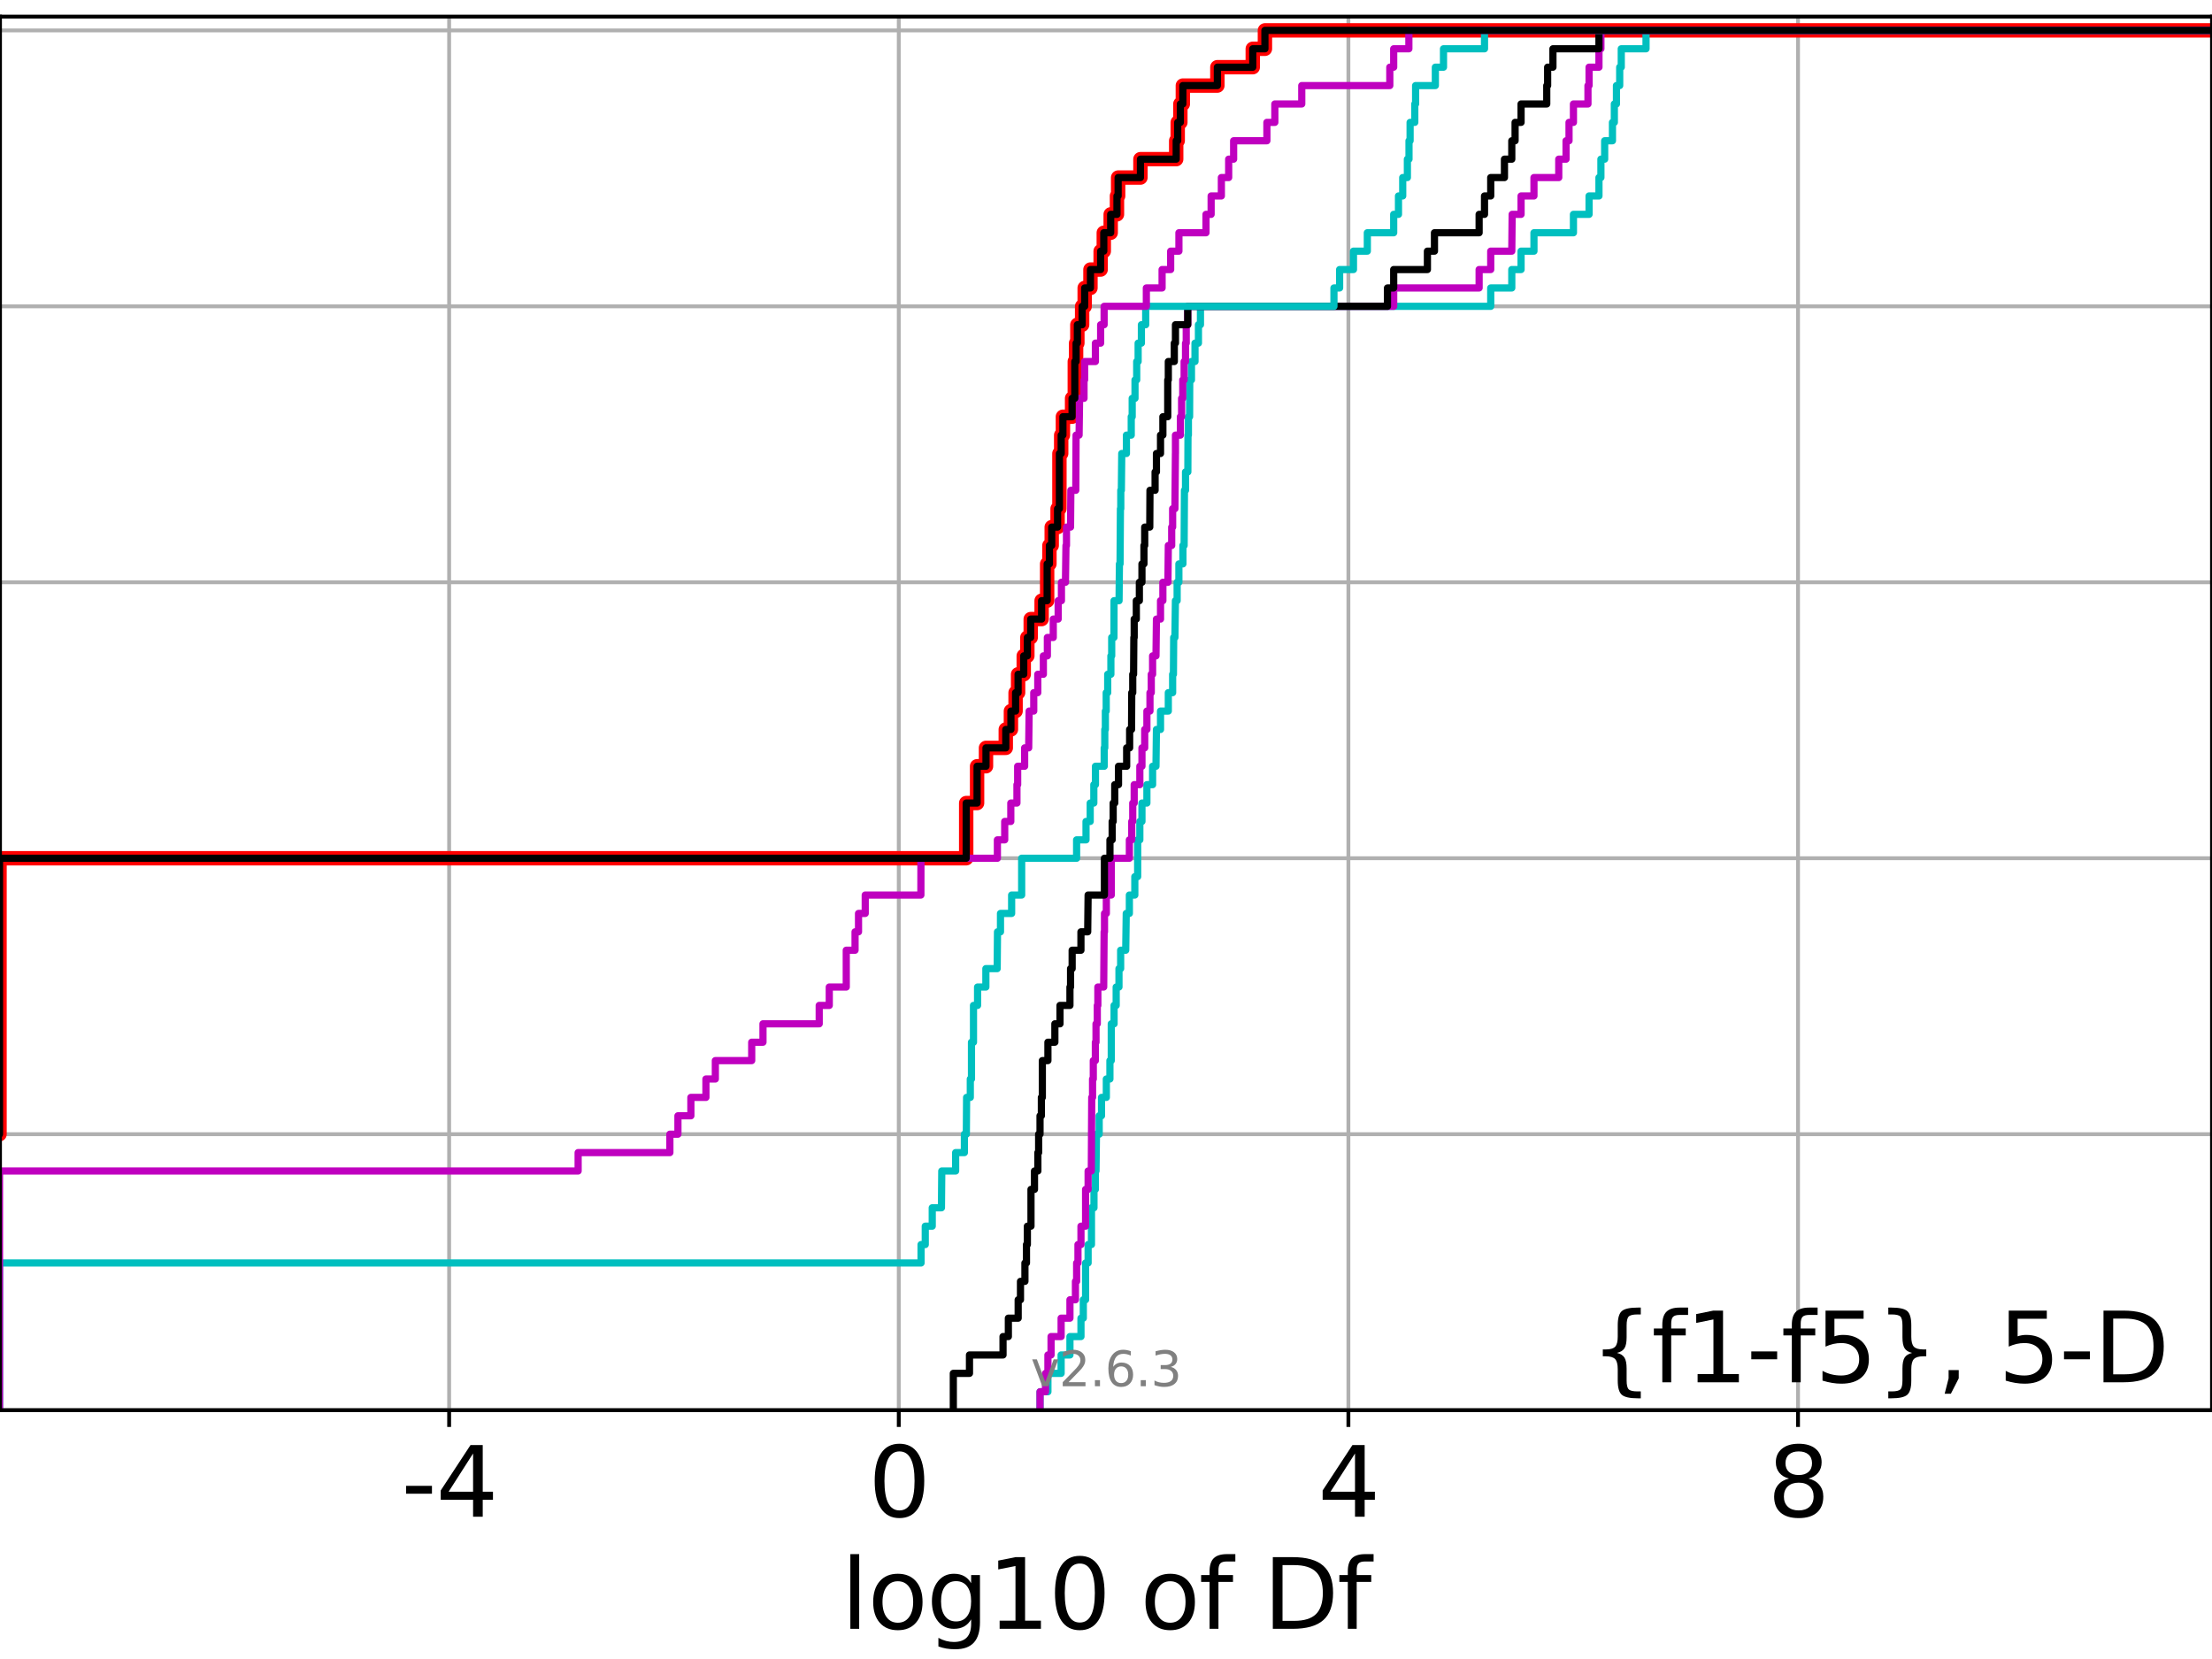 <?xml version="1.0" encoding="utf-8" standalone="no"?>
<!DOCTYPE svg PUBLIC "-//W3C//DTD SVG 1.1//EN"
  "http://www.w3.org/Graphics/SVG/1.1/DTD/svg11.dtd">
<svg xmlns:xlink="http://www.w3.org/1999/xlink" width="460.8pt" height="345.6pt" viewBox="0 0 460.8 345.6" xmlns="http://www.w3.org/2000/svg" version="1.1">
 <defs>
  <style type="text/css">*{stroke-linejoin: round; stroke-linecap: butt}</style>
 </defs>
 <g id="figure_1">
  <g id="patch_1">
   <path d="M 0 345.6 
L 460.8 345.6 
L 460.8 0 
L 0 0 
z
" style="fill: #ffffff"/>
  </g>
  <g id="axes_1">
   <g id="patch_2">
    <path d="M 0 293.76 
L 460.8 293.76 
L 460.8 3.456 
L 0 3.456 
z
" style="fill: #ffffff"/>
   </g>
   <g id="matplotlib.axis_1">
    <g id="xtick_1">
     <g id="line2d_1">
      <path d="M 93.564 293.76 
L 93.564 3.456 
" clip-path="url(#p2a816802d9)" style="fill: none; stroke: #b0b0b0; stroke-width: 0.8; stroke-linecap: square"/>
     </g>
     <g id="line2d_2">
      <defs>
       <path id="m1a16615c1b" d="M 0 0 
L 0 3.5 
" style="stroke: #000000; stroke-width: 0.8"/>
      </defs>
      <g>
       <use xlink:href="#m1a16615c1b" x="93.564" y="293.76" style="stroke: #000000; stroke-width: 0.8"/>
      </g>
     </g>
     <g id="text_1">
      <!-- -4 -->
      <g transform="translate(83.594 315.957) scale(0.2 -0.2)">
       <defs>
        <path id="DejaVuSans-2d" d="M 313 2009 
L 1997 2009 
L 1997 1497 
L 313 1497 
L 313 2009 
z
" transform="scale(0.016)"/>
        <path id="DejaVuSans-34" d="M 2419 4116 
L 825 1625 
L 2419 1625 
L 2419 4116 
z
M 2253 4666 
L 3047 4666 
L 3047 1625 
L 3713 1625 
L 3713 1100 
L 3047 1100 
L 3047 0 
L 2419 0 
L 2419 1100 
L 313 1100 
L 313 1709 
L 2253 4666 
z
" transform="scale(0.016)"/>
       </defs>
       <use xlink:href="#DejaVuSans-2d"/>
       <use xlink:href="#DejaVuSans-34" x="36.084"/>
      </g>
     </g>
    </g>
    <g id="xtick_2">
     <g id="line2d_3">
      <path d="M 187.23 293.76 
L 187.23 3.456 
" clip-path="url(#p2a816802d9)" style="fill: none; stroke: #b0b0b0; stroke-width: 0.8; stroke-linecap: square"/>
     </g>
     <g id="line2d_4">
      <g>
       <use xlink:href="#m1a16615c1b" x="187.23" y="293.76" style="stroke: #000000; stroke-width: 0.8"/>
      </g>
     </g>
     <g id="text_2">
      <!-- 0 -->
      <g transform="translate(180.867 315.957) scale(0.2 -0.2)">
       <defs>
        <path id="DejaVuSans-30" d="M 2034 4250 
Q 1547 4250 1301 3770 
Q 1056 3291 1056 2328 
Q 1056 1369 1301 889 
Q 1547 409 2034 409 
Q 2525 409 2770 889 
Q 3016 1369 3016 2328 
Q 3016 3291 2770 3770 
Q 2525 4250 2034 4250 
z
M 2034 4750 
Q 2819 4750 3233 4129 
Q 3647 3509 3647 2328 
Q 3647 1150 3233 529 
Q 2819 -91 2034 -91 
Q 1250 -91 836 529 
Q 422 1150 422 2328 
Q 422 3509 836 4129 
Q 1250 4750 2034 4750 
z
" transform="scale(0.016)"/>
       </defs>
       <use xlink:href="#DejaVuSans-30"/>
      </g>
     </g>
    </g>
    <g id="xtick_3">
     <g id="line2d_5">
      <path d="M 280.895 293.76 
L 280.895 3.456 
" clip-path="url(#p2a816802d9)" style="fill: none; stroke: #b0b0b0; stroke-width: 0.8; stroke-linecap: square"/>
     </g>
     <g id="line2d_6">
      <g>
       <use xlink:href="#m1a16615c1b" x="280.895" y="293.76" style="stroke: #000000; stroke-width: 0.8"/>
      </g>
     </g>
     <g id="text_3">
      <!-- 4 -->
      <g transform="translate(274.532 315.957) scale(0.2 -0.2)">
       <use xlink:href="#DejaVuSans-34"/>
      </g>
     </g>
    </g>
    <g id="xtick_4">
     <g id="line2d_7">
      <path d="M 374.56 293.76 
L 374.56 3.456 
" clip-path="url(#p2a816802d9)" style="fill: none; stroke: #b0b0b0; stroke-width: 0.8; stroke-linecap: square"/>
     </g>
     <g id="line2d_8">
      <g>
       <use xlink:href="#m1a16615c1b" x="374.56" y="293.76" style="stroke: #000000; stroke-width: 0.8"/>
      </g>
     </g>
     <g id="text_4">
      <!-- 8 -->
      <g transform="translate(368.198 315.957) scale(0.2 -0.2)">
       <defs>
        <path id="DejaVuSans-38" d="M 2034 2216 
Q 1584 2216 1326 1975 
Q 1069 1734 1069 1313 
Q 1069 891 1326 650 
Q 1584 409 2034 409 
Q 2484 409 2743 651 
Q 3003 894 3003 1313 
Q 3003 1734 2745 1975 
Q 2488 2216 2034 2216 
z
M 1403 2484 
Q 997 2584 770 2862 
Q 544 3141 544 3541 
Q 544 4100 942 4425 
Q 1341 4750 2034 4750 
Q 2731 4750 3128 4425 
Q 3525 4100 3525 3541 
Q 3525 3141 3298 2862 
Q 3072 2584 2669 2484 
Q 3125 2378 3379 2068 
Q 3634 1759 3634 1313 
Q 3634 634 3220 271 
Q 2806 -91 2034 -91 
Q 1263 -91 848 271 
Q 434 634 434 1313 
Q 434 1759 690 2068 
Q 947 2378 1403 2484 
z
M 1172 3481 
Q 1172 3119 1398 2916 
Q 1625 2713 2034 2713 
Q 2441 2713 2670 2916 
Q 2900 3119 2900 3481 
Q 2900 3844 2670 4047 
Q 2441 4250 2034 4250 
Q 1625 4250 1398 4047 
Q 1172 3844 1172 3481 
z
" transform="scale(0.016)"/>
       </defs>
       <use xlink:href="#DejaVuSans-38"/>
      </g>
     </g>
    </g>
    <g id="text_5">
     <!-- log10 of Df -->
     <g transform="translate(175.214 339.313) scale(0.2 -0.2)">
      <defs>
       <path id="DejaVuSans-6c" d="M 603 4863 
L 1178 4863 
L 1178 0 
L 603 0 
L 603 4863 
z
" transform="scale(0.016)"/>
       <path id="DejaVuSans-6f" d="M 1959 3097 
Q 1497 3097 1228 2736 
Q 959 2375 959 1747 
Q 959 1119 1226 758 
Q 1494 397 1959 397 
Q 2419 397 2687 759 
Q 2956 1122 2956 1747 
Q 2956 2369 2687 2733 
Q 2419 3097 1959 3097 
z
M 1959 3584 
Q 2709 3584 3137 3096 
Q 3566 2609 3566 1747 
Q 3566 888 3137 398 
Q 2709 -91 1959 -91 
Q 1206 -91 779 398 
Q 353 888 353 1747 
Q 353 2609 779 3096 
Q 1206 3584 1959 3584 
z
" transform="scale(0.016)"/>
       <path id="DejaVuSans-67" d="M 2906 1791 
Q 2906 2416 2648 2759 
Q 2391 3103 1925 3103 
Q 1463 3103 1205 2759 
Q 947 2416 947 1791 
Q 947 1169 1205 825 
Q 1463 481 1925 481 
Q 2391 481 2648 825 
Q 2906 1169 2906 1791 
z
M 3481 434 
Q 3481 -459 3084 -895 
Q 2688 -1331 1869 -1331 
Q 1566 -1331 1297 -1286 
Q 1028 -1241 775 -1147 
L 775 -588 
Q 1028 -725 1275 -790 
Q 1522 -856 1778 -856 
Q 2344 -856 2625 -561 
Q 2906 -266 2906 331 
L 2906 616 
Q 2728 306 2450 153 
Q 2172 0 1784 0 
Q 1141 0 747 490 
Q 353 981 353 1791 
Q 353 2603 747 3093 
Q 1141 3584 1784 3584 
Q 2172 3584 2450 3431 
Q 2728 3278 2906 2969 
L 2906 3500 
L 3481 3500 
L 3481 434 
z
" transform="scale(0.016)"/>
       <path id="DejaVuSans-31" d="M 794 531 
L 1825 531 
L 1825 4091 
L 703 3866 
L 703 4441 
L 1819 4666 
L 2450 4666 
L 2450 531 
L 3481 531 
L 3481 0 
L 794 0 
L 794 531 
z
" transform="scale(0.016)"/>
       <path id="DejaVuSans-20" transform="scale(0.016)"/>
       <path id="DejaVuSans-66" d="M 2375 4863 
L 2375 4384 
L 1825 4384 
Q 1516 4384 1395 4259 
Q 1275 4134 1275 3809 
L 1275 3500 
L 2222 3500 
L 2222 3053 
L 1275 3053 
L 1275 0 
L 697 0 
L 697 3053 
L 147 3053 
L 147 3500 
L 697 3500 
L 697 3744 
Q 697 4328 969 4595 
Q 1241 4863 1831 4863 
L 2375 4863 
z
" transform="scale(0.016)"/>
       <path id="DejaVuSans-44" d="M 1259 4147 
L 1259 519 
L 2022 519 
Q 2988 519 3436 956 
Q 3884 1394 3884 2338 
Q 3884 3275 3436 3711 
Q 2988 4147 2022 4147 
L 1259 4147 
z
M 628 4666 
L 1925 4666 
Q 3281 4666 3915 4102 
Q 4550 3538 4550 2338 
Q 4550 1131 3912 565 
Q 3275 0 1925 0 
L 628 0 
L 628 4666 
z
" transform="scale(0.016)"/>
      </defs>
      <use xlink:href="#DejaVuSans-6c"/>
      <use xlink:href="#DejaVuSans-6f" x="27.783"/>
      <use xlink:href="#DejaVuSans-67" x="88.965"/>
      <use xlink:href="#DejaVuSans-31" x="152.441"/>
      <use xlink:href="#DejaVuSans-30" x="216.064"/>
      <use xlink:href="#DejaVuSans-20" x="279.688"/>
      <use xlink:href="#DejaVuSans-6f" x="311.475"/>
      <use xlink:href="#DejaVuSans-66" x="372.656"/>
      <use xlink:href="#DejaVuSans-20" x="407.861"/>
      <use xlink:href="#DejaVuSans-44" x="439.648"/>
      <use xlink:href="#DejaVuSans-66" x="516.65"/>
     </g>
    </g>
   </g>
   <g id="matplotlib.axis_2">
    <g id="ytick_1">
     <g id="line2d_9">
      <path d="M 0 293.76 
L 460.8 293.76 
" clip-path="url(#p2a816802d9)" style="fill: none; stroke: #b0b0b0; stroke-width: 0.8; stroke-linecap: square"/>
     </g>
     <g id="line2d_10">
      <defs>
       <path id="m773b400d38" d="M 0 0 
L -3.5 0 
" style="stroke: #000000; stroke-width: 0.8"/>
      </defs>
      <g>
       <use xlink:href="#m773b400d38" x="0" y="293.76" style="stroke: #000000; stroke-width: 0.8"/>
      </g>
     </g>
    </g>
    <g id="ytick_2">
     <g id="line2d_11">
      <path d="M 0 236.274 
L 460.8 236.274 
" clip-path="url(#p2a816802d9)" style="fill: none; stroke: #b0b0b0; stroke-width: 0.8; stroke-linecap: square"/>
     </g>
     <g id="line2d_12">
      <g>
       <use xlink:href="#m773b400d38" x="0" y="236.274" style="stroke: #000000; stroke-width: 0.8"/>
      </g>
     </g>
    </g>
    <g id="ytick_3">
     <g id="line2d_13">
      <path d="M 0 178.788 
L 460.8 178.788 
" clip-path="url(#p2a816802d9)" style="fill: none; stroke: #b0b0b0; stroke-width: 0.8; stroke-linecap: square"/>
     </g>
     <g id="line2d_14">
      <g>
       <use xlink:href="#m773b400d38" x="0" y="178.788" style="stroke: #000000; stroke-width: 0.8"/>
      </g>
     </g>
    </g>
    <g id="ytick_4">
     <g id="line2d_15">
      <path d="M 0 121.302 
L 460.8 121.302 
" clip-path="url(#p2a816802d9)" style="fill: none; stroke: #b0b0b0; stroke-width: 0.8; stroke-linecap: square"/>
     </g>
     <g id="line2d_16">
      <g>
       <use xlink:href="#m773b400d38" x="0" y="121.302" style="stroke: #000000; stroke-width: 0.8"/>
      </g>
     </g>
    </g>
    <g id="ytick_5">
     <g id="line2d_17">
      <path d="M 0 63.816 
L 460.8 63.816 
" clip-path="url(#p2a816802d9)" style="fill: none; stroke: #b0b0b0; stroke-width: 0.8; stroke-linecap: square"/>
     </g>
     <g id="line2d_18">
      <g>
       <use xlink:href="#m773b400d38" x="0" y="63.816" style="stroke: #000000; stroke-width: 0.8"/>
      </g>
     </g>
    </g>
    <g id="ytick_6">
     <g id="line2d_19">
      <path d="M 0 6.33 
L 460.8 6.33 
" clip-path="url(#p2a816802d9)" style="fill: none; stroke: #b0b0b0; stroke-width: 0.8; stroke-linecap: square"/>
     </g>
     <g id="line2d_20">
      <g>
       <use xlink:href="#m773b400d38" x="0" y="6.33" style="stroke: #000000; stroke-width: 0.8"/>
      </g>
     </g>
    </g>
   </g>
   <g id="line2d_21">
    <path d="M -1 236.274 
L -0.101 236.274 
L -0.101 178.788 
L 201.276 178.788 
L 201.276 167.291 
L 203.545 167.291 
L 203.545 159.626 
L 205.4 159.626 
L 205.4 155.794 
L 209.523 155.794 
L 209.523 151.961 
L 210.594 151.961 
L 210.594 148.129 
L 211.564 148.129 
L 211.564 144.297 
L 212.088 144.297 
L 212.088 140.464 
L 213.263 140.464 
L 213.263 136.632 
L 214.016 136.632 
L 214.016 132.799 
L 214.718 132.799 
L 214.718 128.967 
L 216.987 128.967 
L 216.987 125.135 
L 218.14 125.135 
L 218.14 117.47 
L 218.613 117.47 
L 218.613 113.637 
L 219.09 113.637 
L 219.09 109.805 
L 220.312 109.805 
L 220.312 105.973 
L 220.695 105.973 
L 220.695 94.475 
L 221.065 94.475 
L 221.065 90.643 
L 221.422 90.643 
L 221.422 86.811 
L 223.334 86.811 
L 223.334 82.978 
L 223.9 82.978 
L 223.9 75.313 
L 224.171 75.313 
L 224.171 71.481 
L 224.435 71.481 
L 224.435 67.649 
L 225.428 67.649 
L 225.428 63.816 
L 225.958 63.816 
L 225.958 59.984 
L 227.163 59.984 
L 227.163 56.151 
L 229.285 56.151 
L 229.285 52.319 
L 229.938 52.319 
L 229.938 48.487 
L 231.377 48.487 
L 231.377 44.654 
L 232.685 44.654 
L 232.685 40.822 
L 232.928 40.822 
L 232.928 36.989 
L 237.574 36.989 
L 237.574 33.157 
L 245.023 33.157 
L 245.023 29.325 
L 245.339 29.325 
L 245.339 25.492 
L 245.89 25.492 
L 245.89 21.66 
L 246.409 21.66 
L 246.409 17.827 
L 253.6 17.827 
L 253.6 13.995 
L 260.974 13.995 
L 260.974 10.163 
L 263.507 10.163 
L 263.507 6.33 
L 263.507 6.33 
L 460.8 6.33 
L 460.8 6.33 
" clip-path="url(#p2a816802d9)" style="fill: none; stroke: #ff0000; stroke-width: 3; stroke-linecap: square"/>
   </g>
   <g id="line2d_22">
    <path d="M 216.655 293.76 
L 216.655 289.928 
L 218.3 289.928 
L 218.3 286.095 
L 221.051 286.095 
L 221.051 282.263 
L 222.889 282.263 
L 222.889 278.43 
L 225.186 278.43 
L 225.186 274.598 
L 225.673 274.598 
L 225.673 270.766 
L 226.147 270.766 
L 226.147 263.101 
L 226.674 263.101 
L 226.674 259.268 
L 227.372 259.268 
L 227.372 251.604 
L 227.895 251.604 
L 227.895 247.771 
L 228.184 247.771 
L 228.184 243.939 
L 228.32 243.939 
L 228.416 236.274 
L 228.979 236.274 
L 228.979 232.442 
L 229.465 232.442 
L 229.465 228.609 
L 230.469 228.609 
L 230.469 224.777 
L 231.216 224.777 
L 231.216 220.944 
L 231.499 220.944 
L 231.499 213.28 
L 232.083 213.28 
L 232.083 209.447 
L 232.521 209.447 
L 232.521 205.615 
L 233.102 205.615 
L 233.102 201.782 
L 233.452 201.782 
L 233.452 197.95 
L 234.509 197.95 
L 234.618 190.285 
L 235.267 190.285 
L 235.267 186.453 
L 236.404 186.453 
L 236.404 182.621 
L 236.996 182.621 
L 236.996 174.956 
L 237.449 174.956 
L 237.449 171.123 
L 237.891 171.123 
L 237.891 167.291 
L 238.92 167.291 
L 238.92 163.459 
L 240.108 163.459 
L 240.108 159.626 
L 240.813 159.626 
L 240.909 151.961 
L 241.759 151.961 
L 241.759 148.129 
L 243.382 148.129 
L 243.382 144.297 
L 244.282 144.297 
L 244.282 140.464 
L 244.447 140.464 
L 244.501 132.799 
L 244.757 132.799 
L 244.861 125.135 
L 245.219 125.135 
L 245.219 121.302 
L 245.583 121.302 
L 245.583 117.47 
L 246.421 117.47 
L 246.421 113.637 
L 246.675 113.637 
L 246.743 102.14 
L 246.966 102.14 
L 246.966 98.308 
L 247.452 98.308 
L 247.48 90.643 
L 247.565 90.643 
L 247.565 86.811 
L 247.814 86.811 
L 247.841 79.146 
L 248.201 79.146 
L 248.201 75.313 
L 248.942 75.313 
L 248.942 71.481 
L 249.657 71.481 
L 249.657 67.649 
L 250.077 67.649 
L 250.077 63.816 
L 310.545 63.816 
L 310.545 59.984 
L 314.933 59.984 
L 314.933 56.151 
L 316.867 56.151 
L 316.867 52.319 
L 319.553 52.319 
L 319.553 48.487 
L 327.777 48.487 
L 327.777 44.654 
L 331.031 44.654 
L 331.031 40.822 
L 333.092 40.822 
L 333.092 36.989 
L 333.499 36.989 
L 333.499 33.157 
L 334.281 33.157 
L 334.281 29.325 
L 335.904 29.325 
L 335.904 25.492 
L 336.297 25.492 
L 336.297 21.66 
L 336.736 21.66 
L 336.736 17.827 
L 337.413 17.827 
L 337.413 13.995 
L 337.738 13.995 
L 337.738 10.163 
L 342.898 10.163 
L 342.898 6.33 
L 342.898 6.33 
L 460.8 6.33 
L 460.8 6.33 
" clip-path="url(#p2a816802d9)" style="fill: none; stroke: #00bfbf; stroke-width: 1.5; stroke-linecap: square"/>
   </g>
   <g id="line2d_23">
    <path d="M 216.655 293.76 
L 216.655 289.928 
L 217.797 289.928 
L 217.797 286.095 
L 218.3 286.095 
L 218.3 282.263 
L 218.955 282.263 
L 218.955 278.43 
L 221.051 278.43 
L 221.051 274.598 
L 222.889 274.598 
L 222.889 270.766 
L 224.032 270.766 
L 224.032 266.933 
L 224.283 266.933 
L 224.283 263.101 
L 224.559 263.101 
L 224.559 259.268 
L 225.186 259.268 
L 225.186 255.436 
L 226.147 255.436 
L 226.147 247.771 
L 226.674 247.771 
L 226.674 243.939 
L 227.34 243.939 
L 227.429 228.609 
L 227.599 228.609 
L 227.599 224.777 
L 227.753 224.777 
L 227.753 220.944 
L 228.184 220.944 
L 228.184 217.112 
L 228.32 217.112 
L 228.32 213.28 
L 228.585 213.28 
L 228.585 209.447 
L 228.703 209.447 
L 228.703 205.615 
L 229.922 205.615 
L 230.009 194.118 
L 230.088 194.118 
L 230.088 190.285 
L 230.469 190.285 
L 230.469 186.453 
L 231.499 186.453 
L 231.499 178.788 
L 235.267 178.788 
L 235.267 174.956 
L 235.764 174.956 
L 235.764 171.123 
L 235.972 171.123 
L 235.972 167.291 
L 236.274 167.291 
L 236.274 163.459 
L 237.449 163.459 
L 237.449 159.626 
L 237.891 159.626 
L 237.891 155.794 
L 238.463 155.794 
L 238.463 151.961 
L 238.92 151.961 
L 238.92 148.129 
L 239.56 148.129 
L 239.56 144.297 
L 239.831 144.297 
L 239.831 140.464 
L 240.108 140.464 
L 240.108 136.632 
L 240.813 136.632 
L 240.909 128.967 
L 241.759 128.967 
L 241.759 125.135 
L 242.249 125.135 
L 242.249 121.302 
L 243.298 121.302 
L 243.382 113.637 
L 244.085 113.637 
L 244.085 109.805 
L 244.282 109.805 
L 244.282 105.973 
L 244.757 105.973 
L 244.862 94.475 
L 244.87 94.475 
L 244.87 90.643 
L 245.898 90.643 
L 245.898 86.811 
L 246.15 86.811 
L 246.15 82.978 
L 246.386 82.978 
L 246.386 79.146 
L 246.675 79.146 
L 246.675 75.313 
L 246.966 75.313 
L 246.966 71.481 
L 247.115 71.481 
L 247.115 67.649 
L 247.431 67.649 
L 247.431 63.816 
L 290.331 63.816 
L 290.331 59.984 
L 308.128 59.984 
L 308.128 56.151 
L 310.545 56.151 
L 310.545 52.319 
L 314.933 52.319 
L 315.01 44.654 
L 316.867 44.654 
L 316.867 40.822 
L 319.553 40.822 
L 319.553 36.989 
L 324.717 36.989 
L 324.717 33.157 
L 326.236 33.157 
L 326.236 29.325 
L 326.857 29.325 
L 326.857 25.492 
L 327.777 25.492 
L 327.777 21.66 
L 330.802 21.66 
L 330.802 17.827 
L 331.031 17.827 
L 331.031 13.995 
L 333.092 13.995 
L 333.092 10.163 
L 333.499 10.163 
L 333.499 6.33 
L 333.499 6.33 
L 460.8 6.33 
L 460.8 6.33 
" clip-path="url(#p2a816802d9)" style="fill: none; stroke: #bf00bf; stroke-width: 1.5; stroke-linecap: square"/>
   </g>
   <g id="line2d_24">
    <path d="M 198.593 293.76 
L 198.593 286.095 
L 201.96 286.095 
L 201.96 282.263 
L 208.948 282.263 
L 208.948 278.43 
L 210.06 278.43 
L 210.06 274.598 
L 212.105 274.598 
L 212.105 270.766 
L 212.585 270.766 
L 212.585 266.933 
L 213.51 266.933 
L 213.51 263.101 
L 213.833 263.101 
L 213.833 259.268 
L 214.021 259.268 
L 214.021 255.436 
L 214.773 255.436 
L 214.773 247.771 
L 215.503 247.771 
L 215.503 243.939 
L 216.205 243.939 
L 216.205 240.106 
L 216.369 240.106 
L 216.369 236.274 
L 216.655 236.274 
L 216.655 232.442 
L 216.937 232.442 
L 216.937 228.609 
L 217.139 228.609 
L 217.139 220.944 
L 218.3 220.944 
L 218.3 217.112 
L 219.748 217.112 
L 219.748 213.28 
L 220.817 213.28 
L 220.817 209.447 
L 222.889 209.447 
L 222.889 205.615 
L 223.018 205.615 
L 223.018 201.782 
L 223.349 201.782 
L 223.349 197.95 
L 225.179 197.95 
L 225.179 194.118 
L 226.588 194.118 
L 226.674 186.453 
L 230.07 186.453 
L 230.07 178.788 
L 231.223 178.788 
L 231.223 174.956 
L 231.685 174.956 
L 231.685 171.123 
L 231.895 171.123 
L 231.895 167.291 
L 232.221 167.291 
L 232.221 163.459 
L 233.007 163.459 
L 233.007 159.626 
L 234.704 159.626 
L 234.704 155.794 
L 235.324 155.794 
L 235.324 151.961 
L 235.723 151.961 
L 235.764 144.297 
L 235.972 144.297 
L 235.972 140.464 
L 236.146 140.464 
L 236.202 132.799 
L 236.274 132.799 
L 236.274 128.967 
L 236.715 128.967 
L 236.715 125.135 
L 237.351 125.135 
L 237.351 121.302 
L 237.891 121.302 
L 237.891 117.47 
L 238.304 117.47 
L 238.304 113.637 
L 238.463 113.637 
L 238.463 109.805 
L 239.519 109.805 
L 239.56 102.14 
L 240.627 102.14 
L 240.627 98.308 
L 240.909 98.308 
L 240.909 94.475 
L 241.759 94.475 
L 241.759 90.643 
L 242.249 90.643 
L 242.249 86.811 
L 243.259 86.811 
L 243.262 79.146 
L 243.382 79.146 
L 243.382 75.313 
L 244.63 75.313 
L 244.63 71.481 
L 244.87 71.481 
L 244.87 67.649 
L 247.431 67.649 
L 247.431 63.816 
L 289.036 63.816 
L 289.036 59.984 
L 290.331 59.984 
L 290.331 56.151 
L 297.357 56.151 
L 297.357 52.319 
L 298.826 52.319 
L 298.826 48.487 
L 308.128 48.487 
L 308.128 44.654 
L 309.249 44.654 
L 309.249 40.822 
L 310.545 40.822 
L 310.545 36.989 
L 313.405 36.989 
L 313.405 33.157 
L 314.933 33.157 
L 314.933 29.325 
L 315.621 29.325 
L 315.621 25.492 
L 316.867 25.492 
L 316.867 21.66 
L 322.216 21.66 
L 322.216 17.827 
L 322.401 17.827 
L 322.401 13.995 
L 323.505 13.995 
L 323.505 10.163 
L 333.092 10.163 
L 333.092 6.33 
L 333.092 6.33 
L 460.8 6.33 
L 460.8 6.33 
" clip-path="url(#p2a816802d9)" style="fill: none; stroke: #000000; stroke-width: 1.5; stroke-linecap: square"/>
   </g>
   <g id="line2d_25">
    <path d="M -0.101 293.76 
L -0.101 263.101 
L 191.873 263.101 
L 191.873 259.268 
L 192.749 259.268 
L 192.749 255.436 
L 194.202 255.436 
L 194.202 251.604 
L 196.121 251.604 
L 196.19 243.939 
L 199.077 243.939 
L 199.077 240.106 
L 200.9 240.106 
L 200.9 236.274 
L 201.307 236.274 
L 201.361 228.609 
L 202.131 228.609 
L 202.131 224.777 
L 202.377 224.777 
L 202.377 217.112 
L 202.795 217.112 
L 202.795 209.447 
L 203.647 209.447 
L 203.647 205.615 
L 205.374 205.615 
L 205.374 201.782 
L 207.73 201.782 
L 207.798 194.118 
L 208.419 194.118 
L 208.419 190.285 
L 210.742 190.285 
L 210.742 186.453 
L 212.832 186.453 
L 212.832 178.788 
L 224.277 178.788 
L 224.277 174.956 
L 226.238 174.956 
L 226.238 171.123 
L 227.108 171.123 
L 227.108 167.291 
L 227.864 167.291 
L 227.864 163.459 
L 228.204 163.459 
L 228.204 159.626 
L 230.025 159.626 
L 230.025 155.794 
L 230.146 155.794 
L 230.146 151.961 
L 230.269 151.961 
L 230.269 148.129 
L 230.444 148.129 
L 230.444 144.297 
L 230.756 144.297 
L 230.756 140.464 
L 231.418 140.464 
L 231.418 136.632 
L 231.588 136.632 
L 231.588 132.799 
L 232.058 132.799 
L 232.074 125.135 
L 233.121 125.135 
L 233.198 117.47 
L 233.33 117.47 
L 233.405 105.973 
L 233.48 105.973 
L 233.48 102.14 
L 233.599 102.14 
L 233.682 94.475 
L 234.657 94.475 
L 234.657 90.643 
L 235.657 90.643 
L 235.657 86.811 
L 235.857 86.811 
L 235.857 82.978 
L 236.442 82.978 
L 236.442 79.146 
L 236.796 79.146 
L 236.796 75.313 
L 237.094 75.313 
L 237.094 71.481 
L 237.775 71.481 
L 237.775 67.649 
L 238.67 67.649 
L 238.67 63.816 
L 277.887 63.816 
L 277.887 59.984 
L 279.068 59.984 
L 279.068 56.151 
L 281.952 56.151 
L 281.952 52.319 
L 284.84 52.319 
L 284.84 48.487 
L 290.331 48.487 
L 290.331 44.654 
L 291.329 44.654 
L 291.329 40.822 
L 292.212 40.822 
L 292.212 36.989 
L 293.184 36.989 
L 293.184 33.157 
L 293.521 33.157 
L 293.521 29.325 
L 293.75 29.325 
L 293.75 25.492 
L 294.724 25.492 
L 294.724 21.66 
L 294.896 21.66 
L 294.896 17.827 
L 299.011 17.827 
L 299.011 13.995 
L 300.708 13.995 
L 300.708 10.163 
L 309.249 10.163 
L 309.249 6.33 
L 309.249 6.33 
L 460.8 6.33 
L 460.8 6.33 
" clip-path="url(#p2a816802d9)" style="fill: none; stroke: #00bfbf; stroke-width: 1.5; stroke-linecap: square"/>
   </g>
   <g id="line2d_26">
    <path d="M -0.101 293.76 
L -0.101 243.939 
L 120.435 243.939 
L 120.435 240.106 
L 139.549 240.106 
L 139.549 236.274 
L 141.225 236.274 
L 141.225 232.442 
L 143.922 232.442 
L 143.922 228.609 
L 147.058 228.609 
L 147.058 224.777 
L 149.019 224.777 
L 149.019 220.944 
L 156.595 220.944 
L 156.595 217.112 
L 158.943 217.112 
L 158.943 213.28 
L 170.656 213.28 
L 170.656 209.447 
L 172.752 209.447 
L 172.752 205.615 
L 176.292 205.615 
L 176.292 197.95 
L 178.123 197.95 
L 178.123 194.118 
L 178.845 194.118 
L 178.845 190.285 
L 180.244 190.285 
L 180.244 186.453 
L 191.837 186.453 
L 191.848 178.788 
L 207.775 178.788 
L 207.775 174.956 
L 209.3 174.956 
L 209.3 171.123 
L 210.57 171.123 
L 210.57 167.291 
L 211.848 167.291 
L 211.848 163.459 
L 211.998 163.459 
L 211.998 159.626 
L 213.452 159.626 
L 213.452 155.794 
L 214.294 155.794 
L 214.388 148.129 
L 215.349 148.129 
L 215.349 144.297 
L 216.188 144.297 
L 216.188 140.464 
L 217.351 140.464 
L 217.351 136.632 
L 218.186 136.632 
L 218.186 132.799 
L 219.414 132.799 
L 219.414 128.967 
L 220.435 128.967 
L 220.435 125.135 
L 221.116 125.135 
L 221.116 121.302 
L 221.954 121.302 
L 222.06 113.637 
L 222.168 113.637 
L 222.168 109.805 
L 223.013 109.805 
L 223.079 102.14 
L 224.106 102.14 
L 224.165 90.643 
L 224.794 90.643 
L 224.901 82.978 
L 225.821 82.978 
L 225.821 79.146 
L 225.943 79.146 
L 225.943 75.313 
L 228.193 75.313 
L 228.193 71.481 
L 229.285 71.481 
L 229.285 67.649 
L 230.008 67.649 
L 230.008 63.816 
L 238.806 63.816 
L 238.806 59.984 
L 242.085 59.984 
L 242.085 56.151 
L 243.872 56.151 
L 243.872 52.319 
L 245.591 52.319 
L 245.591 48.487 
L 251.23 48.487 
L 251.23 44.654 
L 252.301 44.654 
L 252.301 40.822 
L 254.432 40.822 
L 254.432 36.989 
L 255.955 36.989 
L 255.955 33.157 
L 256.988 33.157 
L 256.988 29.325 
L 263.916 29.325 
L 263.916 25.492 
L 265.571 25.492 
L 265.571 21.66 
L 271.182 21.66 
L 271.182 17.827 
L 289.522 17.827 
L 289.522 13.995 
L 290.331 13.995 
L 290.331 10.163 
L 293.494 10.163 
L 293.494 6.33 
L 293.494 6.33 
L 460.8 6.33 
L 460.8 6.33 
" clip-path="url(#p2a816802d9)" style="fill: none; stroke: #bf00bf; stroke-width: 1.5; stroke-linecap: square"/>
   </g>
   <g id="line2d_27">
    <path d="M -1 236.274 
L -0.101 236.274 
L -0.101 178.788 
L 201.276 178.788 
L 201.276 167.291 
L 203.545 167.291 
L 203.545 159.626 
L 205.4 159.626 
L 205.4 155.794 
L 209.523 155.794 
L 209.523 151.961 
L 210.594 151.961 
L 210.594 148.129 
L 211.564 148.129 
L 211.564 144.297 
L 212.088 144.297 
L 212.088 140.464 
L 213.263 140.464 
L 213.263 136.632 
L 214.016 136.632 
L 214.016 132.799 
L 214.718 132.799 
L 214.718 128.967 
L 216.987 128.967 
L 216.987 125.135 
L 218.14 125.135 
L 218.14 117.47 
L 218.613 117.47 
L 218.613 113.637 
L 219.09 113.637 
L 219.09 109.805 
L 220.312 109.805 
L 220.312 105.973 
L 220.695 105.973 
L 220.695 94.475 
L 221.065 94.475 
L 221.065 90.643 
L 221.422 90.643 
L 221.422 86.811 
L 223.334 86.811 
L 223.334 82.978 
L 223.9 82.978 
L 223.9 75.313 
L 224.171 75.313 
L 224.171 71.481 
L 224.435 71.481 
L 224.435 67.649 
L 225.428 67.649 
L 225.428 63.816 
L 225.958 63.816 
L 225.958 59.984 
L 227.163 59.984 
L 227.163 56.151 
L 229.285 56.151 
L 229.285 52.319 
L 229.938 52.319 
L 229.938 48.487 
L 231.377 48.487 
L 231.377 44.654 
L 232.685 44.654 
L 232.685 40.822 
L 232.928 40.822 
L 232.928 36.989 
L 237.574 36.989 
L 237.574 33.157 
L 245.023 33.157 
L 245.023 29.325 
L 245.339 29.325 
L 245.339 25.492 
L 245.89 25.492 
L 245.89 21.66 
L 246.409 21.66 
L 246.409 17.827 
L 253.6 17.827 
L 253.6 13.995 
L 260.974 13.995 
L 260.974 10.163 
L 263.507 10.163 
L 263.507 6.33 
L 263.507 6.33 
L 460.8 6.33 
L 460.8 6.33 
" clip-path="url(#p2a816802d9)" style="fill: none; stroke: #000000; stroke-width: 1.5; stroke-linecap: square"/>
   </g>
   <g id="patch_3">
    <path d="M 0 293.76 
L 0 3.456 
" style="fill: none; stroke: #000000; stroke-width: 0.8; stroke-linejoin: miter; stroke-linecap: square"/>
   </g>
   <g id="patch_4">
    <path d="M 460.8 293.76 
L 460.8 3.456 
" style="fill: none; stroke: #000000; stroke-width: 0.8; stroke-linejoin: miter; stroke-linecap: square"/>
   </g>
   <g id="patch_5">
    <path d="M 0 293.76 
L 460.8 293.76 
" style="fill: none; stroke: #000000; stroke-width: 0.8; stroke-linejoin: miter; stroke-linecap: square"/>
   </g>
   <g id="patch_6">
    <path d="M 0 3.456 
L 460.8 3.456 
" style="fill: none; stroke: #000000; stroke-width: 0.8; stroke-linejoin: miter; stroke-linecap: square"/>
   </g>
   <g id="text_6">
    <!-- {f1-f5}, 5-D -->
    <g transform="translate(331.334 287.954) scale(0.2 -0.2)">
     <defs>
      <path id="DejaVuSans-7b" d="M 3272 -594 
L 3272 -1044 
L 3078 -1044 
Q 2300 -1044 2036 -812 
Q 1772 -581 1772 109 
L 1772 856 
Q 1772 1328 1603 1509 
Q 1434 1691 991 1691 
L 800 1691 
L 800 2138 
L 991 2138 
Q 1438 2138 1605 2317 
Q 1772 2497 1772 2963 
L 1772 3713 
Q 1772 4403 2036 4633 
Q 2300 4863 3078 4863 
L 3272 4863 
L 3272 4416 
L 3059 4416 
Q 2619 4416 2484 4278 
Q 2350 4141 2350 3700 
L 2350 2925 
Q 2350 2434 2208 2212 
Q 2066 1991 1722 1913 
Q 2069 1828 2209 1606 
Q 2350 1384 2350 897 
L 2350 122 
Q 2350 -319 2484 -456 
Q 2619 -594 3059 -594 
L 3272 -594 
z
" transform="scale(0.016)"/>
      <path id="DejaVuSans-35" d="M 691 4666 
L 3169 4666 
L 3169 4134 
L 1269 4134 
L 1269 2991 
Q 1406 3038 1543 3061 
Q 1681 3084 1819 3084 
Q 2600 3084 3056 2656 
Q 3513 2228 3513 1497 
Q 3513 744 3044 326 
Q 2575 -91 1722 -91 
Q 1428 -91 1123 -41 
Q 819 9 494 109 
L 494 744 
Q 775 591 1075 516 
Q 1375 441 1709 441 
Q 2250 441 2565 725 
Q 2881 1009 2881 1497 
Q 2881 1984 2565 2268 
Q 2250 2553 1709 2553 
Q 1456 2553 1204 2497 
Q 953 2441 691 2322 
L 691 4666 
z
" transform="scale(0.016)"/>
      <path id="DejaVuSans-7d" d="M 800 -594 
L 1019 -594 
Q 1456 -594 1589 -459 
Q 1722 -325 1722 122 
L 1722 897 
Q 1722 1384 1862 1606 
Q 2003 1828 2350 1913 
Q 2003 1991 1862 2212 
Q 1722 2434 1722 2925 
L 1722 3700 
Q 1722 4144 1589 4280 
Q 1456 4416 1019 4416 
L 800 4416 
L 800 4863 
L 997 4863 
Q 1775 4863 2036 4633 
Q 2297 4403 2297 3713 
L 2297 2963 
Q 2297 2497 2465 2317 
Q 2634 2138 3078 2138 
L 3272 2138 
L 3272 1691 
L 3078 1691 
Q 2634 1691 2465 1509 
Q 2297 1328 2297 856 
L 2297 109 
Q 2297 -581 2036 -812 
Q 1775 -1044 997 -1044 
L 800 -1044 
L 800 -594 
z
" transform="scale(0.016)"/>
      <path id="DejaVuSans-2c" d="M 750 794 
L 1409 794 
L 1409 256 
L 897 -744 
L 494 -744 
L 750 256 
L 750 794 
z
" transform="scale(0.016)"/>
     </defs>
     <use xlink:href="#DejaVuSans-7b"/>
     <use xlink:href="#DejaVuSans-66" x="63.623"/>
     <use xlink:href="#DejaVuSans-31" x="98.828"/>
     <use xlink:href="#DejaVuSans-2d" x="162.451"/>
     <use xlink:href="#DejaVuSans-66" x="198.535"/>
     <use xlink:href="#DejaVuSans-35" x="233.74"/>
     <use xlink:href="#DejaVuSans-7d" x="297.363"/>
     <use xlink:href="#DejaVuSans-2c" x="360.986"/>
     <use xlink:href="#DejaVuSans-20" x="392.773"/>
     <use xlink:href="#DejaVuSans-35" x="424.561"/>
     <use xlink:href="#DejaVuSans-2d" x="488.184"/>
     <use xlink:href="#DejaVuSans-44" x="524.268"/>
    </g>
   </g>
   <g id="text_7">
    <!-- v2.6.3 -->
    <g style="fill: #808080" transform="translate(214.719 288.777) scale(0.1 -0.1)">
     <defs>
      <path id="DejaVuSans-76" d="M 191 3500 
L 800 3500 
L 1894 563 
L 2988 3500 
L 3597 3500 
L 2284 0 
L 1503 0 
L 191 3500 
z
" transform="scale(0.016)"/>
      <path id="DejaVuSans-32" d="M 1228 531 
L 3431 531 
L 3431 0 
L 469 0 
L 469 531 
Q 828 903 1448 1529 
Q 2069 2156 2228 2338 
Q 2531 2678 2651 2914 
Q 2772 3150 2772 3378 
Q 2772 3750 2511 3984 
Q 2250 4219 1831 4219 
Q 1534 4219 1204 4116 
Q 875 4013 500 3803 
L 500 4441 
Q 881 4594 1212 4672 
Q 1544 4750 1819 4750 
Q 2544 4750 2975 4387 
Q 3406 4025 3406 3419 
Q 3406 3131 3298 2873 
Q 3191 2616 2906 2266 
Q 2828 2175 2409 1742 
Q 1991 1309 1228 531 
z
" transform="scale(0.016)"/>
      <path id="DejaVuSans-2e" d="M 684 794 
L 1344 794 
L 1344 0 
L 684 0 
L 684 794 
z
" transform="scale(0.016)"/>
      <path id="DejaVuSans-36" d="M 2113 2584 
Q 1688 2584 1439 2293 
Q 1191 2003 1191 1497 
Q 1191 994 1439 701 
Q 1688 409 2113 409 
Q 2538 409 2786 701 
Q 3034 994 3034 1497 
Q 3034 2003 2786 2293 
Q 2538 2584 2113 2584 
z
M 3366 4563 
L 3366 3988 
Q 3128 4100 2886 4159 
Q 2644 4219 2406 4219 
Q 1781 4219 1451 3797 
Q 1122 3375 1075 2522 
Q 1259 2794 1537 2939 
Q 1816 3084 2150 3084 
Q 2853 3084 3261 2657 
Q 3669 2231 3669 1497 
Q 3669 778 3244 343 
Q 2819 -91 2113 -91 
Q 1303 -91 875 529 
Q 447 1150 447 2328 
Q 447 3434 972 4092 
Q 1497 4750 2381 4750 
Q 2619 4750 2861 4703 
Q 3103 4656 3366 4563 
z
" transform="scale(0.016)"/>
      <path id="DejaVuSans-33" d="M 2597 2516 
Q 3050 2419 3304 2112 
Q 3559 1806 3559 1356 
Q 3559 666 3084 287 
Q 2609 -91 1734 -91 
Q 1441 -91 1130 -33 
Q 819 25 488 141 
L 488 750 
Q 750 597 1062 519 
Q 1375 441 1716 441 
Q 2309 441 2620 675 
Q 2931 909 2931 1356 
Q 2931 1769 2642 2001 
Q 2353 2234 1838 2234 
L 1294 2234 
L 1294 2753 
L 1863 2753 
Q 2328 2753 2575 2939 
Q 2822 3125 2822 3475 
Q 2822 3834 2567 4026 
Q 2313 4219 1838 4219 
Q 1578 4219 1281 4162 
Q 984 4106 628 3988 
L 628 4550 
Q 988 4650 1302 4700 
Q 1616 4750 1894 4750 
Q 2613 4750 3031 4423 
Q 3450 4097 3450 3541 
Q 3450 3153 3228 2886 
Q 3006 2619 2597 2516 
z
" transform="scale(0.016)"/>
     </defs>
     <use xlink:href="#DejaVuSans-76"/>
     <use xlink:href="#DejaVuSans-32" x="59.18"/>
     <use xlink:href="#DejaVuSans-2e" x="122.803"/>
     <use xlink:href="#DejaVuSans-36" x="154.59"/>
     <use xlink:href="#DejaVuSans-2e" x="218.213"/>
     <use xlink:href="#DejaVuSans-33" x="250"/>
    </g>
   </g>
  </g>
 </g>
 <defs>
  <clipPath id="p2a816802d9">
   <rect x="0" y="3.456" width="460.8" height="290.304"/>
  </clipPath>
 </defs>
</svg>
